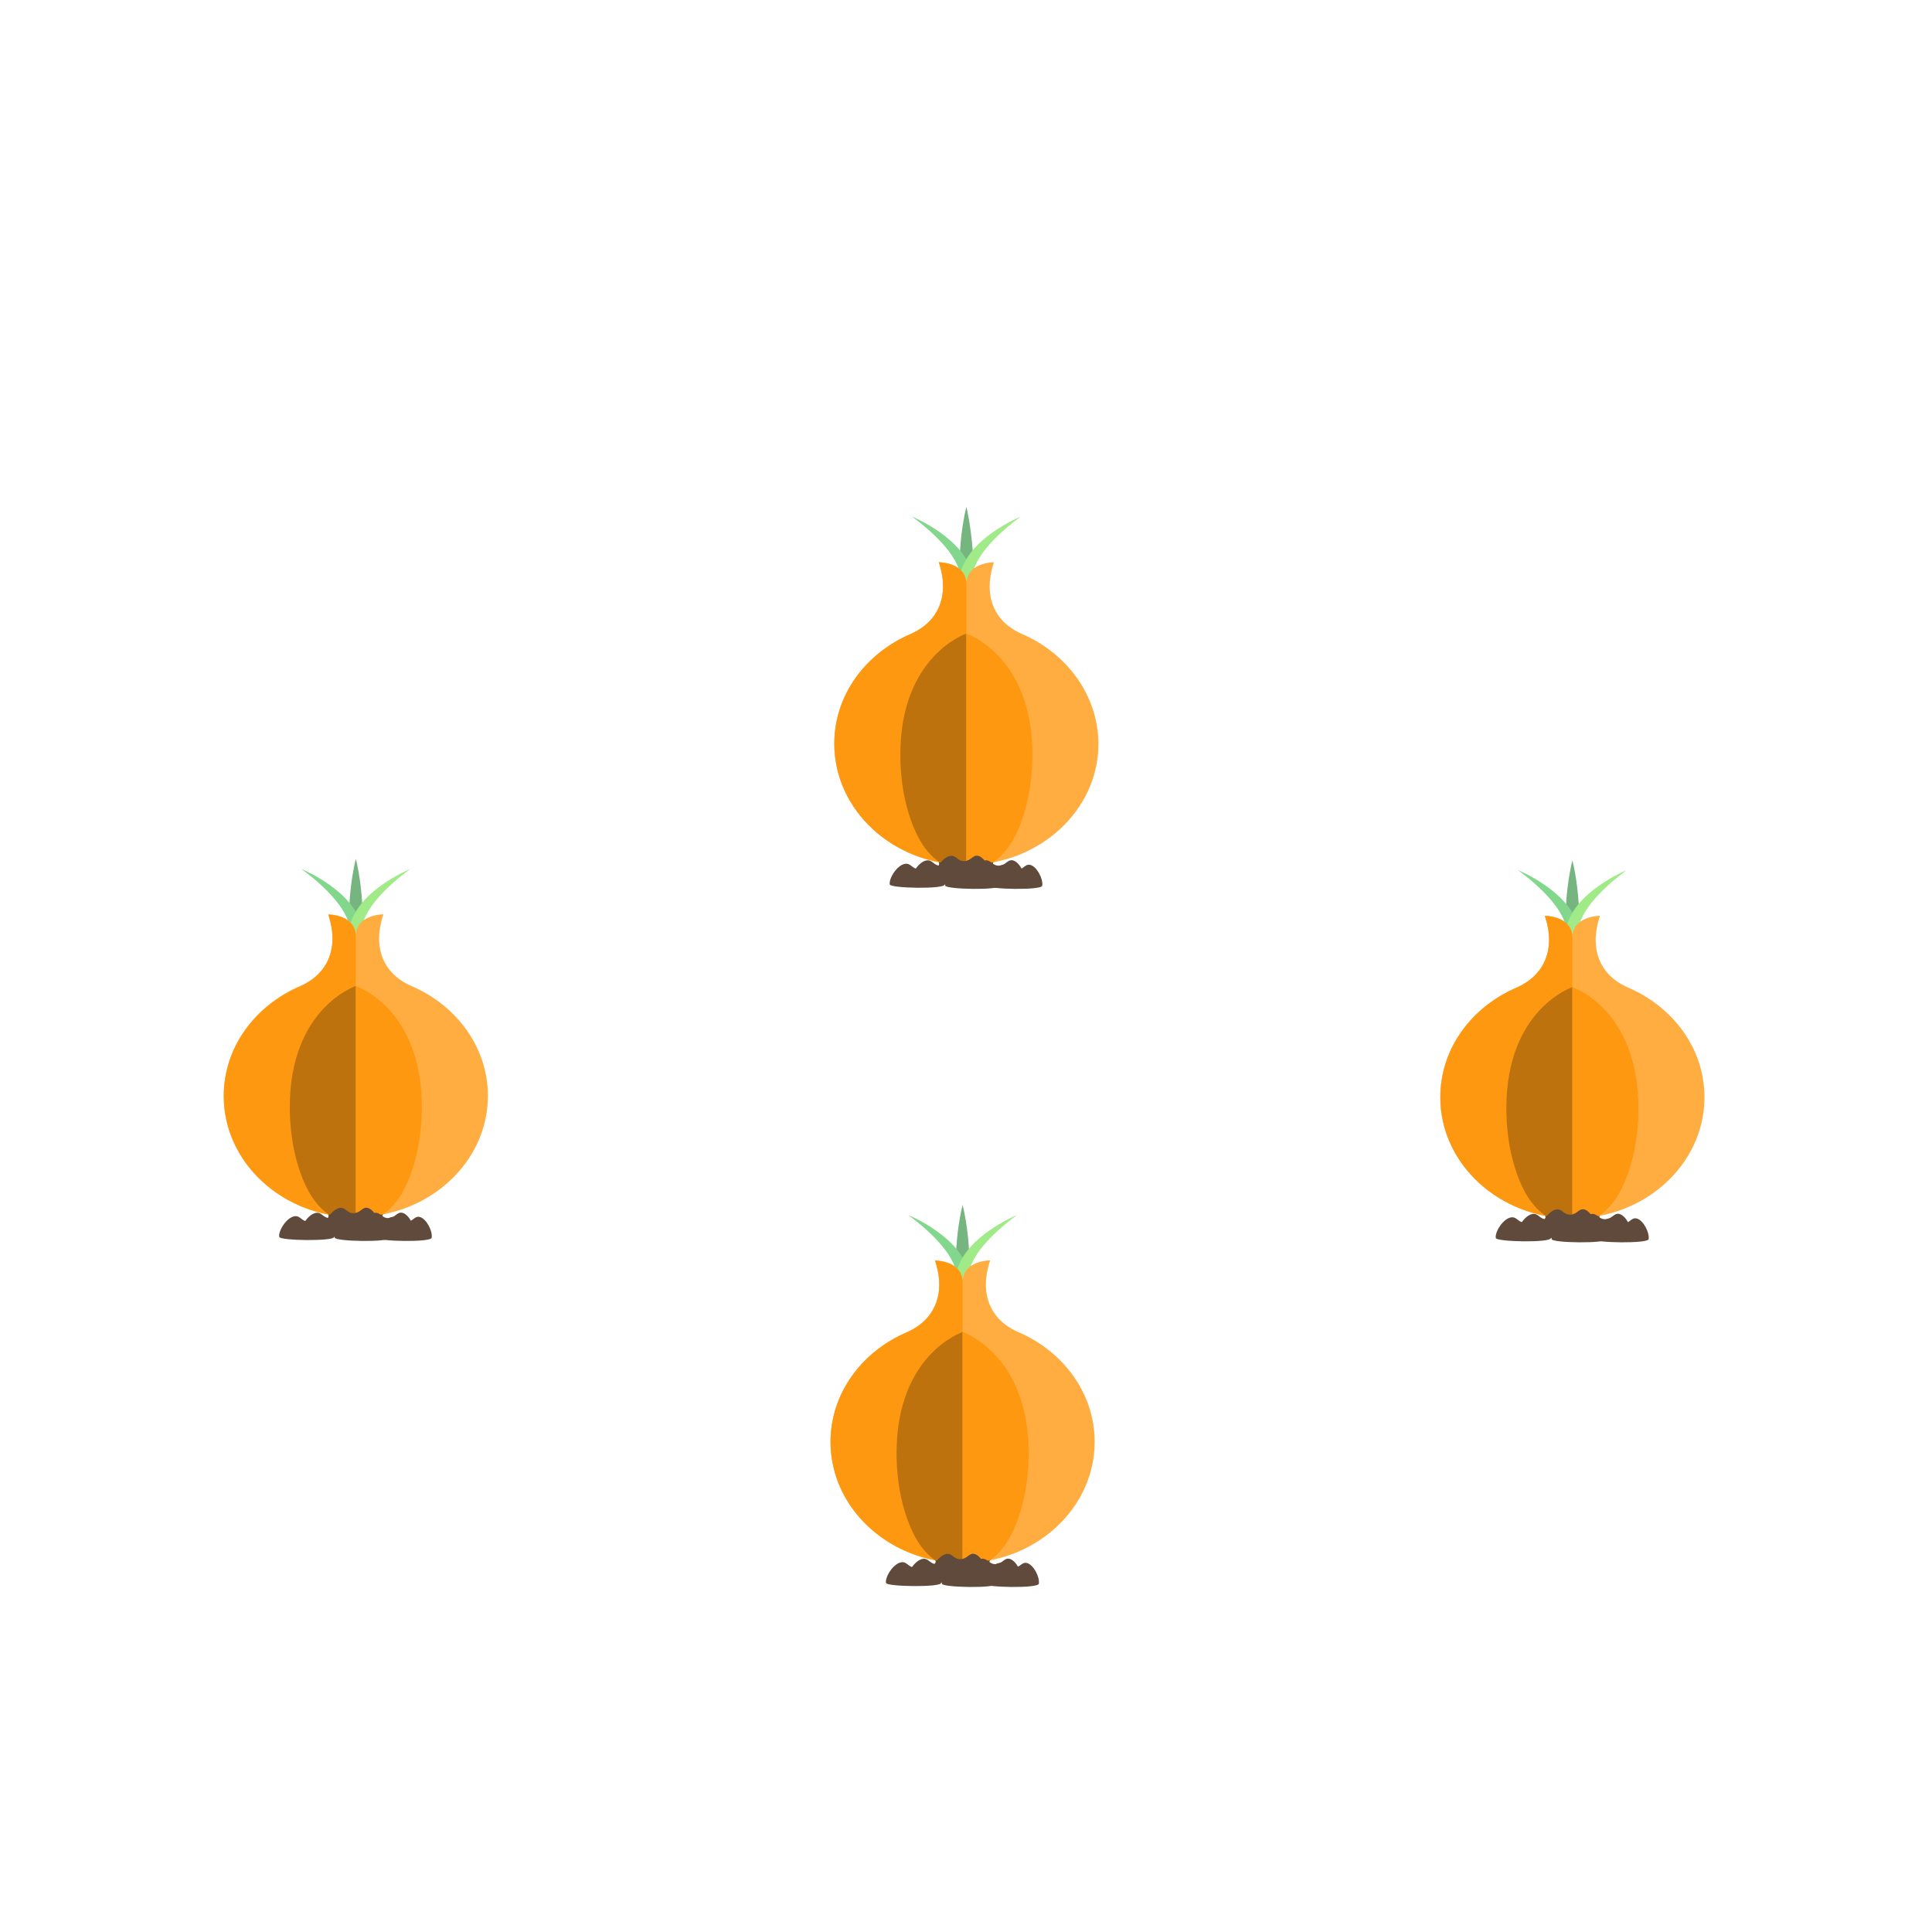 <?xml version="1.0" encoding="utf-8"?>
<!-- Generator: Adobe Illustrator 19.0.1, SVG Export Plug-In . SVG Version: 6.00 Build 0)  -->
<svg version="1.1" id="onion_x5F_harvest" xmlns="http://www.w3.org/2000/svg" xmlns:xlink="http://www.w3.org/1999/xlink" x="0px"
	 y="0px" viewBox="-223 225 512 512" style="enable-background:new -223 225 512 512;" xml:space="preserve">
<style type="text/css">
	.st0{fill:#76B580;}
	.st1{fill:#82D78C;}
	.st2{fill:#A0EB87;}
	.st3{fill:#FFAD41;}
	.st4{fill:#FF9811;}
	.st5{fill:#BD720D;}
	.st6{fill:#804C09;}
	.st7{fill:#604A3B;}
</style>
<g>
	<g>
		<g>
			<path class="st0" d="M32.1,544.3c0,0-1.3,4.9-1.7,11.9v5.3h3.4v-5.3C33.4,549.2,32.1,544.3,32.1,544.3z"/>
			<path class="st1" d="M17.7,547c9.2,6.8,12.7,12.6,12.7,15.8h3.4C32.2,552.9,17.7,547,17.7,547z"/>
			<path class="st2" d="M30.4,562.8l1.7,2l1.7-2c0-3.2,3.5-9,12.7-15.8C46.5,547,32,552.9,30.4,562.8z"/>
		</g>
		<g>
			<g id="XMLID_22_">
				<path id="XMLID_28_" class="st3" d="M46.6,577.9c-7.3-3.3-10.1-10.2-7.2-18.9c0,0-7.3,0-7.3,5.8c0-5.8-7.3-5.8-7.3-5.8
					c2.9,8.7,0,15.6-7.2,18.9C5.5,583-2.9,594.2-2.9,607.1c0,17.7,15.7,32.1,35,32.1c19.3,0,35-14.4,35-32.1
					C67.1,594.2,58.7,583,46.6,577.9z"/>
				<path id="XMLID_27_" class="st4" d="M32.1,564.9c0-5.8-7.3-5.8-7.3-5.8c2.9,8.7,0,15.6-7.2,18.9C5.5,583-2.9,594.2-2.9,607.1
					c0,17.7,15.7,32.1,35,32.1C32.1,621.1,32.1,569.6,32.1,564.9z"/>
				<path id="XMLID_26_" class="st5" d="M32.1,578c0,0-17.5,5.8-17.5,32.1c0,7.5,1.4,14.4,3.8,19.9c3.2,7.4,8.2,10.8,13.7,10.8V578z
					"/>
				<path id="XMLID_25_" class="st4" d="M32.1,578c0,0,17.5,5.8,17.5,32.1c0,7.5-1.4,14.4-3.8,19.9c-3.2,7.4-8.2,10.8-13.7,10.8V578
					z"/>
				<g id="XMLID_23_">
					<path id="XMLID_24_" class="st6" d="M24.9,638.5c0.4,3.7,3.5,6.5,7.2,6.5s6.9-2.9,7.2-6.5c-2.3,0.5-4.8,0.7-7.2,0.7
						C29.6,639.2,27.2,639,24.9,638.5z"/>
				</g>
			</g>
		</g>
	</g>
	<g>
		<g>
			<path class="st7" d="M11.8,644.5c-0.3-1.6,2-5.3,4.2-5.5c1.5-0.1,1.8,1.5,3.6,1.4c1.8-0.1,2.2-1.7,3.6-1.4
				c1.8,0.4,3.5,3.8,3.2,5.5C26.3,645.7,12,645.5,11.8,644.5z"/>
			<path class="st7" d="M17.5,643.6c-0.3-1.6,2-5.3,4.2-5.5c1.5-0.1,1.8,1.5,3.6,1.4c1.8-0.1,2.2-1.7,3.6-1.4
				c1.8,0.4,3.5,3.8,3.2,5.5C32,644.8,17.7,644.5,17.5,643.6z"/>
			<path class="st7" d="M23.8,642.3c-0.3-1.6,2-5.3,4.2-5.5c1.5-0.1,1.8,1.5,3.6,1.4c1.8-0.1,2.2-1.7,3.6-1.4
				c1.8,0.4,3.5,3.8,3.2,5.5C38.3,643.6,24,643.3,23.8,642.3z"/>
			<path class="st7" d="M33.1,643.6c-0.3-1.6,2-5.3,4.2-5.5c1.5-0.1,1.8,1.5,3.6,1.4c1.8-0.1,2.2-1.7,3.6-1.4
				c1.8,0.4,3.5,3.8,3.2,5.5C47.5,644.8,33.3,644.5,33.1,643.6z"/>
			<path class="st7" d="M26.6,644.7c-0.3-1.6,2-5.3,4.2-5.5c1.5-0.1,1.8,1.5,3.6,1.4c1.8-0.1,2.2-1.7,3.6-1.4
				c1.8,0.4,3.5,3.8,3.2,5.5C41,646,26.7,645.7,26.6,644.7z"/>
			<path class="st7" d="M37.7,644.7c-0.3-1.6,2-5.3,4.2-5.5c1.5-0.1,1.8,1.5,3.6,1.4c1.8-0.1,2.2-1.7,3.6-1.4
				c1.8,0.4,3.5,3.8,3.2,5.5C52.1,646,37.9,645.7,37.7,644.7z"/>
		</g>
	</g>
</g>
<g>
	<g>
		<g>
			<path class="st0" d="M193.7,453c0,0-1.3,4.9-1.7,11.9v5.3h3.4v-5.3C195,457.9,193.7,453,193.7,453z"/>
			<path class="st1" d="M179.3,455.6c9.2,6.8,12.7,12.6,12.7,15.8h3.4C193.8,461.5,179.3,455.6,179.3,455.6z"/>
			<path class="st2" d="M192,471.4l1.7,2l1.7-2c0-3.2,3.5-9,12.7-15.8C208.1,455.6,193.6,461.5,192,471.4z"/>
		</g>
		<g>
			<g id="XMLID_29_">
				<path id="XMLID_35_" class="st3" d="M208.2,486.6c-7.3-3.3-10.1-10.2-7.2-18.9c0,0-7.3,0-7.3,5.8c0-5.8-7.3-5.8-7.3-5.8
					c2.9,8.7,0,15.6-7.2,18.9c-12.1,5.1-20.5,16.2-20.5,29.2c0,17.7,15.7,32.1,35,32.1c19.3,0,35-14.4,35-32.1
					C228.7,502.8,220.3,491.7,208.2,486.6z"/>
				<path id="XMLID_34_" class="st4" d="M193.7,473.5c0-5.8-7.3-5.8-7.3-5.8c2.9,8.7,0,15.6-7.2,18.9c-12.1,5.1-20.5,16.2-20.5,29.2
					c0,17.7,15.7,32.1,35,32.1C193.7,529.8,193.7,478.3,193.7,473.5z"/>
				<path id="XMLID_33_" class="st5" d="M193.7,486.6c0,0-17.5,5.8-17.5,32.1c0,7.5,1.4,14.4,3.8,19.9c3.2,7.4,8.2,10.8,13.7,10.8
					V486.6z"/>
				<path id="XMLID_32_" class="st4" d="M193.7,486.6c0,0,17.5,5.8,17.5,32.1c0,7.5-1.4,14.4-3.8,19.9c-3.2,7.4-8.2,10.8-13.7,10.8
					V486.6z"/>
				<g id="XMLID_30_">
					<path id="XMLID_31_" class="st6" d="M186.5,547.2c0.4,3.7,3.5,6.5,7.2,6.5c3.8,0,6.9-2.9,7.2-6.5c-2.3,0.5-4.8,0.7-7.2,0.7
						C191.2,547.8,188.8,547.6,186.5,547.2z"/>
				</g>
			</g>
		</g>
	</g>
	<g>
		<g>
			<path class="st7" d="M173.4,553.1c-0.3-1.6,2-5.3,4.2-5.5c1.5-0.1,1.8,1.5,3.6,1.4c1.8-0.1,2.2-1.7,3.6-1.4
				c1.8,0.4,3.5,3.8,3.2,5.5C187.9,554.4,173.6,554.1,173.4,553.1z"/>
			<path class="st7" d="M179.1,552.2c-0.3-1.6,2-5.3,4.2-5.5c1.5-0.1,1.8,1.5,3.6,1.4c1.8-0.1,2.2-1.7,3.6-1.4
				c1.8,0.4,3.5,3.8,3.2,5.5C193.6,553.5,179.3,553.2,179.1,552.2z"/>
			<path class="st7" d="M185.4,551c-0.3-1.6,2-5.3,4.2-5.5c1.5-0.1,1.8,1.5,3.6,1.4c1.8-0.1,2.2-1.7,3.6-1.4
				c1.8,0.4,3.5,3.8,3.2,5.5C199.9,552.2,185.6,552,185.4,551z"/>
			<path class="st7" d="M194.7,552.2c-0.3-1.6,2-5.3,4.2-5.5c1.5-0.1,1.8,1.5,3.6,1.4c1.8-0.1,2.2-1.7,3.6-1.4
				c1.8,0.4,3.5,3.8,3.2,5.5C209.1,553.5,194.9,553.2,194.7,552.2z"/>
			<path class="st7" d="M188.2,553.4c-0.3-1.6,2-5.3,4.2-5.5c1.5-0.1,1.8,1.5,3.6,1.4c1.8-0.1,2.2-1.7,3.6-1.4
				c1.8,0.4,3.5,3.8,3.2,5.5C202.6,554.6,188.4,554.4,188.2,553.4z"/>
			<path class="st7" d="M199.3,553.4c-0.3-1.6,2-5.3,4.2-5.5c1.5-0.1,1.8,1.5,3.6,1.4c1.8-0.1,2.2-1.7,3.6-1.4
				c1.8,0.4,3.5,3.8,3.2,5.5C213.7,554.6,199.5,554.4,199.3,553.4z"/>
		</g>
	</g>
</g>
<g>
	<g>
		<g>
			<path class="st0" d="M-128.7,452.6c0,0-1.3,4.9-1.7,11.9v5.3h3.4v-5.3C-127.4,457.5-128.7,452.6-128.7,452.6z"/>
			<path class="st1" d="M-143.1,455.3c9.2,6.8,12.7,12.6,12.7,15.8h3.4C-128.7,461.2-143.1,455.3-143.1,455.3z"/>
			<path class="st2" d="M-130.4,471.1l1.7,2l1.7-2c0-3.2,3.5-9,12.7-15.8C-114.3,455.3-128.8,461.2-130.4,471.1z"/>
		</g>
		<g>
			<g id="XMLID_36_">
				<path id="XMLID_42_" class="st3" d="M-114.2,486.2c-7.3-3.3-10.1-10.2-7.2-18.9c0,0-7.3,0-7.3,5.8c0-5.8-7.3-5.8-7.3-5.8
					c2.9,8.7,0,15.6-7.2,18.9c-12.1,5.1-20.5,16.2-20.5,29.2c0,17.7,15.7,32.1,35,32.1c19.3,0,35-14.4,35-32.1
					C-93.7,502.5-102.1,491.3-114.2,486.2z"/>
				<path id="XMLID_41_" class="st4" d="M-128.7,473.2c0-5.8-7.3-5.8-7.3-5.8c2.9,8.7,0,15.6-7.2,18.9
					c-12.1,5.1-20.5,16.2-20.5,29.2c0,17.7,15.7,32.1,35,32.1C-128.7,529.4-128.7,477.9-128.7,473.2z"/>
				<path id="XMLID_40_" class="st5" d="M-128.7,486.3c0,0-17.5,5.8-17.5,32.1c0,7.5,1.4,14.4,3.8,19.9c3.2,7.4,8.2,10.8,13.7,10.8
					V486.3z"/>
				<path id="XMLID_39_" class="st4" d="M-128.7,486.3c0,0,17.5,5.8,17.5,32.1c0,7.5-1.4,14.4-3.8,19.9c-3.2,7.4-8.2,10.8-13.7,10.8
					V486.3z"/>
				<g id="XMLID_37_">
					<path id="XMLID_38_" class="st6" d="M-136,546.8c0.4,3.7,3.5,6.5,7.2,6.5c3.8,0,6.9-2.9,7.2-6.5c-2.3,0.5-4.8,0.7-7.2,0.7
						C-131.2,547.5-133.6,547.3-136,546.8z"/>
				</g>
			</g>
		</g>
	</g>
	<g>
		<g>
			<path class="st7" d="M-149,552.8c-0.3-1.6,2-5.3,4.2-5.5c1.5-0.1,1.8,1.5,3.6,1.4c1.8-0.1,2.2-1.7,3.6-1.4
				c1.8,0.4,3.5,3.8,3.2,5.5C-134.6,554-148.8,553.8-149,552.8z"/>
			<path class="st7" d="M-143.3,551.9c-0.3-1.6,2-5.3,4.2-5.5c1.5-0.1,1.8,1.5,3.6,1.4c1.8-0.1,2.2-1.7,3.6-1.4
				c1.8,0.4,3.5,3.8,3.2,5.5C-128.9,553.1-143.2,552.8-143.3,551.9z"/>
			<path class="st7" d="M-137,550.6c-0.3-1.6,2-5.3,4.2-5.5c1.5-0.1,1.8,1.5,3.6,1.4c1.8-0.1,2.2-1.7,3.6-1.4
				c1.8,0.4,3.5,3.8,3.2,5.5C-122.6,551.8-136.9,551.6-137,550.6z"/>
			<path class="st7" d="M-127.8,551.9c-0.3-1.6,2-5.3,4.2-5.5c1.5-0.1,1.8,1.5,3.6,1.4c1.8-0.1,2.2-1.7,3.6-1.4
				c1.8,0.4,3.5,3.8,3.2,5.5C-113.3,553.1-127.6,552.8-127.8,551.9z"/>
			<path class="st7" d="M-134.3,553c-0.3-1.6,2-5.3,4.2-5.5c1.5-0.1,1.8,1.5,3.6,1.4c1.8-0.1,2.2-1.7,3.6-1.4
				c1.8,0.4,3.5,3.8,3.2,5.5C-119.8,554.3-134.1,554-134.3,553z"/>
			<path class="st7" d="M-123.2,553c-0.3-1.6,2-5.3,4.2-5.5c1.5-0.1,1.8,1.5,3.6,1.4c1.8-0.1,2.2-1.7,3.6-1.4
				c1.8,0.4,3.5,3.8,3.2,5.5C-108.7,554.3-123,554-123.2,553z"/>
		</g>
	</g>
</g>
<g>
	<g>
		<g>
			<path class="st0" d="M33.1,359.3c0,0-1.3,4.9-1.7,11.9v5.3h3.4v-5.3C34.3,364.2,33.1,359.3,33.1,359.3z"/>
			<path class="st1" d="M18.7,361.9c9.2,6.8,12.7,12.6,12.7,15.8h3.4C33.1,367.8,18.7,361.9,18.7,361.9z"/>
			<path class="st2" d="M31.4,377.7l1.7,2l1.7-2c0-3.2,3.5-9,12.7-15.8C47.5,361.9,33,367.8,31.4,377.7z"/>
		</g>
		<g>
			<g id="XMLID_43_">
				<path id="XMLID_49_" class="st3" d="M47.6,392.9c-7.3-3.3-10.1-10.2-7.2-18.9c0,0-7.3,0-7.3,5.8c0-5.8-7.3-5.8-7.3-5.8
					c2.9,8.7,0,15.6-7.2,18.9C6.5,398-1.9,409.1-1.9,422.1c0,17.7,15.7,32.1,35,32.1c19.3,0,35-14.4,35-32.1
					C68,409.1,59.6,398,47.6,392.9z"/>
				<path id="XMLID_48_" class="st4" d="M33.1,379.8c0-5.8-7.3-5.8-7.3-5.8c2.9,8.7,0,15.6-7.2,18.9C6.5,398-1.9,409.1-1.9,422.1
					c0,17.7,15.7,32.1,35,32.1C33.1,436.1,33.1,384.6,33.1,379.8z"/>
				<path id="XMLID_47_" class="st5" d="M33.1,392.9c0,0-17.5,5.8-17.5,32.1c0,7.5,1.4,14.4,3.8,19.9c3.2,7.4,8.2,10.8,13.7,10.8
					V392.9z"/>
				<path id="XMLID_46_" class="st4" d="M33.1,392.9c0,0,17.5,5.8,17.5,32.1c0,7.5-1.4,14.4-3.8,19.9c-3.2,7.4-8.2,10.8-13.7,10.8
					V392.9z"/>
				<g id="XMLID_44_">
					<path id="XMLID_45_" class="st6" d="M25.8,453.5c0.4,3.7,3.5,6.5,7.2,6.5s6.9-2.9,7.2-6.5c-2.3,0.5-4.8,0.7-7.2,0.7
						C30.6,454.2,28.1,453.9,25.8,453.5z"/>
				</g>
			</g>
		</g>
	</g>
	<g>
		<g>
			<path class="st7" d="M12.8,459.4c-0.3-1.6,2-5.3,4.2-5.5c1.5-0.1,1.8,1.5,3.6,1.4c1.8-0.1,2.2-1.7,3.6-1.4
				c1.8,0.4,3.5,3.8,3.2,5.5C27.2,460.7,13,460.4,12.8,459.4z"/>
			<path class="st7" d="M18.5,458.5c-0.3-1.6,2-5.3,4.2-5.5c1.5-0.1,1.8,1.5,3.6,1.4c1.8-0.1,2.2-1.7,3.6-1.4
				c1.8,0.4,3.5,3.8,3.2,5.5C32.9,459.8,18.6,459.5,18.5,458.5z"/>
			<path class="st7" d="M24.8,457.3c-0.3-1.6,2-5.3,4.2-5.5c1.5-0.1,1.8,1.5,3.6,1.4c1.8-0.1,2.2-1.7,3.6-1.4
				c1.8,0.4,3.5,3.8,3.2,5.5C39.2,458.5,24.9,458.3,24.8,457.3z"/>
			<path class="st7" d="M34,458.5c-0.3-1.6,2-5.3,4.2-5.5c1.5-0.1,1.8,1.5,3.6,1.4c1.8-0.1,2.2-1.7,3.6-1.4c1.8,0.4,3.5,3.8,3.2,5.5
				C48.5,459.8,34.2,459.5,34,458.5z"/>
			<path class="st7" d="M27.5,459.7c-0.3-1.6,2-5.3,4.2-5.5c1.5-0.1,1.8,1.5,3.6,1.4c1.8-0.1,2.2-1.7,3.6-1.4
				c1.8,0.4,3.5,3.8,3.2,5.5C42,461,27.7,460.7,27.5,459.7z"/>
			<path class="st7" d="M38.6,459.7c-0.3-1.6,2-5.3,4.2-5.5c1.5-0.1,1.8,1.5,3.6,1.4c1.8-0.1,2.2-1.7,3.6-1.4
				c1.8,0.4,3.5,3.8,3.2,5.5C53.1,461,38.8,460.7,38.6,459.7z"/>
		</g>
	</g>
</g>
</svg>
